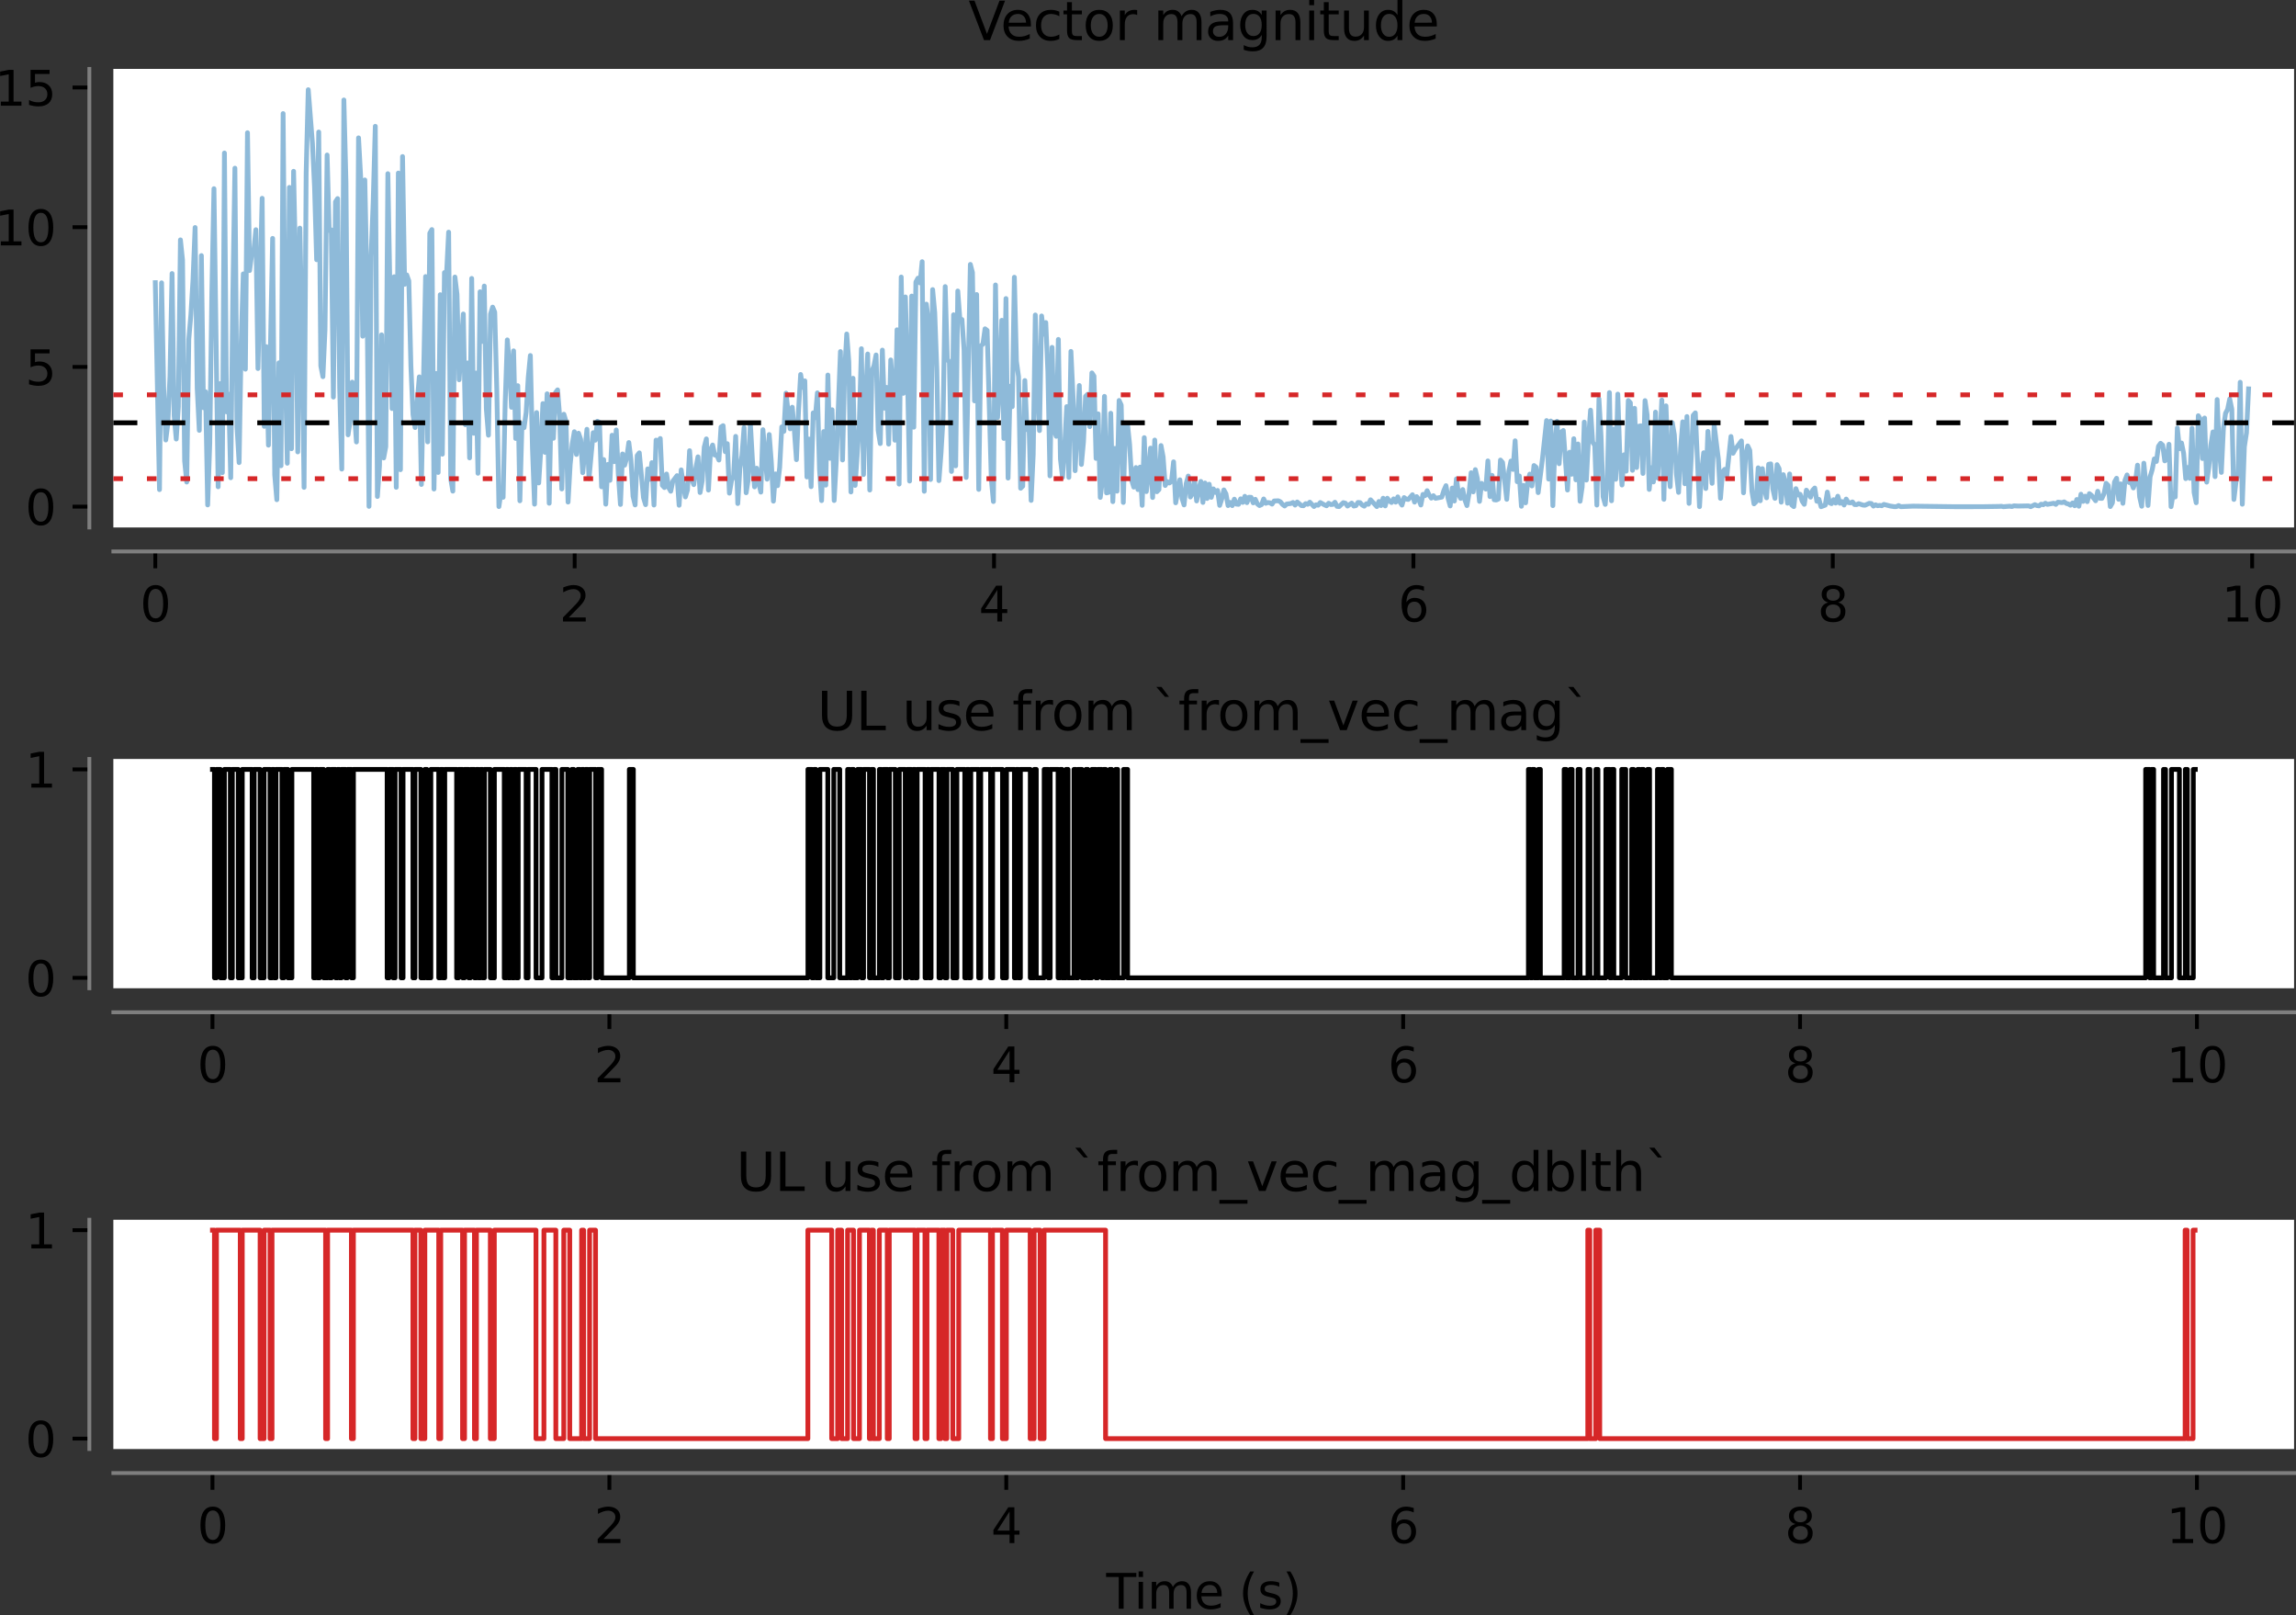<?xml version="1.0" encoding="UTF-8" standalone="no"?>
<svg
   width="478.587pt"
   height="336.554pt"
   viewBox="0 0 478.587 336.554"
   version="1.1"
   id="svg2737"
   sodipodi:docname="uluse_from_vec_mag.svg"
   inkscape:version="1.2 (dc2aeda, 2022-05-15)"
   xmlns:inkscape="http://www.inkscape.org/namespaces/inkscape"
   xmlns:sodipodi="http://sodipodi.sourceforge.net/DTD/sodipodi-0.dtd"
   xmlns:xlink="http://www.w3.org/1999/xlink"
   xmlns="http://www.w3.org/2000/svg"
   xmlns:svg="http://www.w3.org/2000/svg"
   xmlns:rdf="http://www.w3.org/1999/02/22-rdf-syntax-ns#"
   xmlns:cc="http://creativecommons.org/ns#"
   xmlns:dc="http://purl.org/dc/elements/1.1/">
  <rect x="0" y="0" width="478.587" height="336.554" fill="#333333" stroke="none"/>
  <sodipodi:namedview
     id="namedview2739"
     pagecolor="#ffffff"
     bordercolor="#000000"
     borderopacity="0.25"
     inkscape:showpageshadow="2"
     inkscape:pageopacity="0.0"
     inkscape:pagecheckerboard="0"
     inkscape:deskcolor="#d1d1d1"
     inkscape:document-units="pt"
     showgrid="false"
     inkscape:zoom="0.98333333"
     inkscape:cx="333.05085"
     inkscape:cy="229.83051"
     inkscape:window-width="1680"
     inkscape:window-height="934"
     inkscape:window-x="0"
     inkscape:window-y="25"
     inkscape:window-maximized="1"
     inkscape:current-layer="patch_1" />
  <defs
     id="defs2132">
    <style
       type="text/css"
       id="style2130">*{stroke-linejoin: round; stroke-linecap: butt}</style>
  </defs>
  <g
     id="figure_1"
     transform="translate(-15.013,-11.082)">
    <g
       id="patch_1" />
    <g
       id="axes_1">
      <g
         id="patch_2">
        <path
           d="M 38.64,121 H 493.2 V 25.44 H 38.64 Z"
           style="fill:#ffffff"
           id="path2137" />
      </g>
      <g
         id="matplotlib.axis_1">
        <g
           id="xtick_1">
          <g
             id="line2d_1">
            <defs
               id="defs2141">
              <path
                 id="m111339a6bb"
                 d="M 0,0 V 3.5"
                 style="stroke:#000000;stroke-width:0.8" />
            </defs>
            <g
               id="g2145">
              <use
                 xlink:href="#m111339a6bb"
                 x="47.382"
                 y="126"
                 style="stroke:#000000;stroke-width:0.8"
                 id="use2143" />
            </g>
          </g>
          <g
             id="text_1">
            <!-- 0 -->
            <g
               transform="matrix(0.1,0,0,-0.1,44.2,140.598)"
               id="g2153">
              <defs
                 id="defs2149">
                <path
                   id="DejaVuSans-30"
                   d="m 2034,4250 q -487,0 -733,-480 -245,-479 -245,-1442 0,-959 245,-1439 246,-480 733,-480 491,0 736,480 246,480 246,1439 0,963 -246,1442 -245,480 -736,480 z m 0,500 q 785,0 1199,-621 414,-620 414,-1801 0,-1178 -414,-1799 -414,-620 -1199,-620 -784,0 -1198,620 -414,621 -414,1799 0,1181 414,1801 414,621 1198,621 z"
                   transform="scale(0.016)" />
              </defs>
              <use
                 xlink:href="#DejaVuSans-30"
                 id="use2151" />
            </g>
          </g>
        </g>
        <g
           id="xtick_2">
          <g
             id="line2d_2">
            <g
               id="g2159">
              <use
                 xlink:href="#m111339a6bb"
                 x="134.797"
                 y="126"
                 style="stroke:#000000;stroke-width:0.8"
                 id="use2157" />
            </g>
          </g>
          <g
             id="text_2">
            <!-- 2 -->
            <g
               transform="matrix(0.1,0,0,-0.1,131.616,140.598)"
               id="g2167">
              <defs
                 id="defs2163">
                <path
                   id="DejaVuSans-32"
                   d="M 1228,531 H 3431 V 0 H 469 v 531 q 359,372 979,998 621,627 780,809 303,340 423,576 121,236 121,464 0,372 -261,606 -261,235 -680,235 -297,0 -627,-103 -329,-103 -704,-313 v 638 q 381,153 712,231 332,78 607,78 725,0 1156,-363 431,-362 431,-968 0,-288 -108,-546 -107,-257 -392,-607 -78,-91 -497,-524 Q 1991,1309 1228,531 Z"
                   transform="scale(0.016)" />
              </defs>
              <use
                 xlink:href="#DejaVuSans-32"
                 id="use2165" />
            </g>
          </g>
        </g>
        <g
           id="xtick_3">
          <g
             id="line2d_3">
            <g
               id="g2173">
              <use
                 xlink:href="#m111339a6bb"
                 x="222.212"
                 y="126"
                 style="stroke:#000000;stroke-width:0.8"
                 id="use2171" />
            </g>
          </g>
          <g
             id="text_3">
            <!-- 4 -->
            <g
               transform="matrix(0.1,0,0,-0.1,219.031,140.598)"
               id="g2181">
              <defs
                 id="defs2177">
                <path
                   id="DejaVuSans-34"
                   d="M 2419,4116 825,1625 h 1594 z m -166,550 h 794 V 1625 h 666 V 1100 H 3047 V 0 H 2419 V 1100 H 313 v 609 z"
                   transform="scale(0.016)" />
              </defs>
              <use
                 xlink:href="#DejaVuSans-34"
                 id="use2179" />
            </g>
          </g>
        </g>
        <g
           id="xtick_4">
          <g
             id="line2d_4">
            <g
               id="g2187">
              <use
                 xlink:href="#m111339a6bb"
                 x="309.628"
                 y="126"
                 style="stroke:#000000;stroke-width:0.8"
                 id="use2185" />
            </g>
          </g>
          <g
             id="text_4">
            <!-- 6 -->
            <g
               transform="matrix(0.1,0,0,-0.1,306.446,140.598)"
               id="g2195">
              <defs
                 id="defs2191">
                <path
                   id="DejaVuSans-36"
                   d="m 2113,2584 q -425,0 -674,-291 -248,-290 -248,-796 0,-503 248,-796 249,-292 674,-292 425,0 673,292 248,293 248,796 0,506 -248,796 -248,291 -673,291 z m 1253,1979 v -575 q -238,112 -480,171 -242,60 -480,60 -625,0 -955,-422 -329,-422 -376,-1275 184,272 462,417 279,145 613,145 703,0 1111,-427 408,-426 408,-1160 0,-719 -425,-1154 -425,-434 -1131,-434 -810,0 -1238,620 -428,621 -428,1799 0,1106 525,1764 525,658 1409,658 238,0 480,-47 242,-47 505,-140 z"
                   transform="scale(0.016)" />
              </defs>
              <use
                 xlink:href="#DejaVuSans-36"
                 id="use2193" />
            </g>
          </g>
        </g>
        <g
           id="xtick_5">
          <g
             id="line2d_5">
            <g
               id="g2201">
              <use
                 xlink:href="#m111339a6bb"
                 x="397.043"
                 y="126"
                 style="stroke:#000000;stroke-width:0.8"
                 id="use2199" />
            </g>
          </g>
          <g
             id="text_5">
            <!-- 8 -->
            <g
               transform="matrix(0.1,0,0,-0.1,393.862,140.598)"
               id="g2209">
              <defs
                 id="defs2205">
                <path
                   id="DejaVuSans-38"
                   d="m 2034,2216 q -450,0 -708,-241 -257,-241 -257,-662 0,-422 257,-663 258,-241 708,-241 450,0 709,242 260,243 260,662 0,421 -258,662 -257,241 -711,241 z m -631,268 q -406,100 -633,378 -226,279 -226,679 0,559 398,884 399,325 1092,325 697,0 1094,-325 397,-325 397,-884 0,-400 -227,-679 -226,-278 -629,-378 456,-106 710,-416 255,-309 255,-755 Q 3634,634 3220,271 2806,-91 2034,-91 1263,-91 848,271 434,634 434,1313 q 0,446 256,755 257,310 713,416 z m -231,997 q 0,-362 226,-565 227,-203 636,-203 407,0 636,203 230,203 230,565 0,363 -230,566 -229,203 -636,203 -409,0 -636,-203 -226,-203 -226,-566 z"
                   transform="scale(0.016)" />
              </defs>
              <use
                 xlink:href="#DejaVuSans-38"
                 id="use2207" />
            </g>
          </g>
        </g>
        <g
           id="xtick_6">
          <g
             id="line2d_6">
            <g
               id="g2215">
              <use
                 xlink:href="#m111339a6bb"
                 x="484.458"
                 y="126"
                 style="stroke:#000000;stroke-width:0.8"
                 id="use2213" />
            </g>
          </g>
          <g
             id="text_6">
            <!-- 10 -->
            <g
               transform="matrix(0.1,0,0,-0.1,478.096,140.598)"
               id="g2225">
              <defs
                 id="defs2219">
                <path
                   id="DejaVuSans-31"
                   d="M 794,531 H 1825 V 4091 L 703,3866 v 575 l 1116,225 h 631 V 531 H 3481 V 0 H 794 Z"
                   transform="scale(0.016)" />
              </defs>
              <use
                 xlink:href="#DejaVuSans-31"
                 id="use2221" />
              <use
                 xlink:href="#DejaVuSans-30"
                 x="63.623"
                 id="use2223" />
            </g>
          </g>
        </g>
      </g>
      <g
         id="matplotlib.axis_2">
        <g
           id="ytick_1">
          <g
             id="line2d_7">
            <defs
               id="defs2231">
              <path
                 id="mc0de7ce073"
                 d="M 0,0 H -3.5"
                 style="stroke:#000000;stroke-width:0.8" />
            </defs>
            <g
               id="g2235">
              <use
                 xlink:href="#mc0de7ce073"
                 x="33.64"
                 y="116.657"
                 style="stroke:#000000;stroke-width:0.8"
                 id="use2233" />
            </g>
          </g>
          <g
             id="text_7">
            <!-- 0 -->
            <g
               transform="matrix(0.1,0,0,-0.1,20.277,120.456)"
               id="g2240">
              <use
                 xlink:href="#DejaVuSans-30"
                 id="use2238" />
            </g>
          </g>
        </g>
        <g
           id="ytick_2">
          <g
             id="line2d_8">
            <g
               id="g2246">
              <use
                 xlink:href="#mc0de7ce073"
                 x="33.64"
                 y="87.541"
                 style="stroke:#000000;stroke-width:0.8"
                 id="use2244" />
            </g>
          </g>
          <g
             id="text_8">
            <!-- 5 -->
            <g
               transform="matrix(0.1,0,0,-0.1,20.277,91.34)"
               id="g2254">
              <defs
                 id="defs2250">
                <path
                   id="DejaVuSans-35"
                   d="M 691,4666 H 3169 V 4134 H 1269 V 2991 q 137,47 274,70 138,23 276,23 781,0 1237,-428 457,-428 457,-1159 Q 3513,744 3044,326 2575,-91 1722,-91 1428,-91 1123,-41 819,9 494,109 v 635 q 281,-153 581,-228 300,-75 634,-75 541,0 856,284 316,284 316,772 0,487 -316,771 -315,285 -856,285 -253,0 -505,-56 -251,-56 -513,-175 z"
                   transform="scale(0.016)" />
              </defs>
              <use
                 xlink:href="#DejaVuSans-35"
                 id="use2252" />
            </g>
          </g>
        </g>
        <g
           id="ytick_3">
          <g
             id="line2d_9">
            <g
               id="g2260">
              <use
                 xlink:href="#mc0de7ce073"
                 x="33.64"
                 y="58.425"
                 style="stroke:#000000;stroke-width:0.8"
                 id="use2258" />
            </g>
          </g>
          <g
             id="text_9">
            <!-- 10 -->
            <g
               transform="matrix(0.1,0,0,-0.1,13.915,62.224)"
               id="g2267">
              <use
                 xlink:href="#DejaVuSans-31"
                 id="use2263" />
              <use
                 xlink:href="#DejaVuSans-30"
                 x="63.623"
                 id="use2265" />
            </g>
          </g>
        </g>
        <g
           id="ytick_4">
          <g
             id="line2d_10">
            <g
               id="g2273">
              <use
                 xlink:href="#mc0de7ce073"
                 x="33.64"
                 y="29.309"
                 style="stroke:#000000;stroke-width:0.8"
                 id="use2271" />
            </g>
          </g>
          <g
             id="text_10">
            <!-- 15 -->
            <g
               transform="matrix(0.1,0,0,-0.1,13.915,33.109)"
               id="g2280">
              <use
                 xlink:href="#DejaVuSans-31"
                 id="use2276" />
              <use
                 xlink:href="#DejaVuSans-35"
                 x="63.623"
                 id="use2278" />
            </g>
          </g>
        </g>
      </g>
      <g
         id="line2d_11">
        <path
           d="m 47.382,69.984 0.874,43.125 0.437,-43.091 0.437,21.634 0.437,11.119 0.437,-3.454 0.437,-9.813 0.437,-21.418 0.437,29.612 0.437,4.881 0.437,-6.73 0.437,-34.78 0.437,4.21 0.437,41.854 0.437,4.402 0.437,-29.814 0.437,-5.107 0.437,-7.231 0.437,-10.89 0.437,33.476 0.437,8.798 0.437,-36.423 0.437,31.708 0.437,-3.337 0.437,23.585 0.437,-12.808 0.437,-31.53 0.437,-21.557 0.874,62.116 0.437,-21.5 0.437,18.556 0.437,-66.608 0.437,53.942 0.437,-3.695 0.437,17.423 0.437,-37.765 0.437,-26.742 0.437,53.864 0.437,7.483 0.437,-25.097 0.437,-14.226 0.437,19.855 0.437,-49.271 0.437,28.724 0.437,-3.338 0.437,-0.726 0.437,-4.451 0.437,28.931 0.874,-35.475 0.437,47.522 0.437,-16.606 0.437,20.528 0.874,-43.089 0.437,49.3 0.437,5.155 0.437,-28.531 0.437,21.457 0.437,-73.388 0.437,51.791 0.437,21.073 0.437,-57.483 0.437,54.463 0.437,-57.819 0.437,20.349 0.437,38.129 0.437,-46.636 0.437,21.217 0.437,32.806 0.437,-65.511 0.437,-17.352 0.874,11.153 0.437,9.062 0.437,15.21 0.437,-26.611 0.437,48.751 0.437,2.232 0.437,-9.809 0.437,-36.383 0.437,15.726 0.437,-0.126 0.437,34.846 0.437,-40.689 0.437,-0.68 0.437,39.535 0.437,16.839 0.437,-76.917 0.437,17.154 0.437,52.625 0.437,-2.96 0.437,-8.026 0.874,12.472 0.437,-63.372 0.437,8.03 0.437,33.298 0.437,-32.556 0.437,21.102 0.437,46.915 0.437,-52.042 0.437,-11.508 0.437,-15.651 0.437,77.148 0.437,-6.402 0.437,-27.293 0.437,25.662 0.437,-2.334 0.437,-56.906 0.874,48.945 0.437,-27.473 0.437,43.885 0.437,-65.486 0.437,61.815 0.437,-65.257 0.437,26.625 0.437,-1.962 0.437,1.236 0.437,17.901 0.437,9.98 0.437,2.691 0.874,-10.561 0.437,22.427 0.874,-43.331 0.437,34.453 0.437,-43.495 0.437,-0.75 0.437,54.071 0.437,-24.088 0.437,20.635 0.437,-37.046 0.437,33.238 0.437,-37.848 0.437,0.297 0.437,-8.719 0.437,51.399 0.437,2.572 0.437,-44.616 0.437,3.609 0.437,17.799 0.874,-13.705 0.437,23.088 0.437,-12.897 0.437,19.798 0.437,-37.4 0.437,32.266 0.437,-12.554 0.437,20.891 0.437,-37.824 0.437,10.345 0.437,-11.537 0.437,25.664 0.437,5.419 0.437,-25.24 0.437,-1.453 0.437,1.042 0.437,16.458 0.437,24.064 0.437,-3.035 0.437,1.105 0.437,-19.784 0.437,-13.02 0.437,4.965 0.437,9.083 0.437,-11.765 0.437,18.257 0.437,-11.002 0.437,23.994 0.437,-16.107 0.437,0.871 0.437,-3.198 0.437,-7.259 0.437,-4.584 0.437,19.236 0.437,11.743 0.437,-19.093 0.437,14.668 0.437,-7.037 0.437,-9.502 0.437,10.166 0.437,-12.204 0.437,22.81 0.437,-22.229 0.437,8.692 0.437,-9.517 0.437,-0.573 0.437,5.63 0.437,15.017 0.437,-15.57 0.437,1.464 0.437,16.838 0.437,-7.786 0.437,-4.323 0.437,-2.549 0.437,4.738 0.437,-4.432 0.437,1.271 0.437,6.956 0.874,-9.04 0.437,10.238 0.874,-9.534 0.437,1.568 0.437,-3.945 0.437,0.256 0.437,13.409 0.437,-5.682 0.437,9.294 0.437,-8.291 0.437,3.32 0.437,-9.395 0.437,5.509 0.437,-6.612 0.437,9.337 0.437,6.192 0.437,-10.523 0.437,2.336 0.437,-1.559 0.437,-3.161 0.437,3.545 0.437,7.641 0.437,1.818 0.437,-10.295 0.437,-0.561 0.874,9.351 0.437,1.45 0.437,-7.452 0.437,2.183 0.437,-3.494 0.437,8.838 0.437,-13.525 0.437,0.275 0.437,-0.611 0.437,9.757 0.437,0.468 0.437,-2.83 0.437,2.813 0.437,0.78 0.437,-2.088 0.874,-1.164 0.437,6.171 0.437,-7.373 0.437,3.34 0.437,2.298 0.437,-1.47 0.437,-8.165 0.437,5.921 0.437,1.155 0.437,-3.465 0.437,-2.332 0.437,7.441 0.437,-2.428 0.437,-7.045 0.437,-1.705 0.437,10.667 0.437,-8.428 0.437,-0.961 0.437,2.09 0.437,0.006 0.437,1.038 0.437,-6.888 0.437,-0.28 0.437,5.417 0.437,-1.66 0.437,10.307 0.437,-2.598 0.437,-1.04 0.437,-8.198 0.437,13.995 0.437,-7.281 0.437,-2.725 0.437,-5.835 0.437,13.598 0.437,-2.789 0.437,-11.712 0.437,7.714 0.437,5.561 0.437,-3.894 0.437,3.046 0.437,1.943 0.437,-13.008 0.874,10.314 0.437,-9.311 0.437,5.689 0.437,8.198 0.437,-5.678 0.437,2.456 0.437,-3.817 0.437,-8.439 0.437,0.933 0.437,-7.965 0.874,7.434 0.437,-4.502 0.437,4.831 0.437,6.1 0.437,-10.257 0.437,-7.497 0.437,2.69 0.437,-1.358 0.437,20.03 0.437,-7.903 0.437,9.92 0.437,-15.377 0.437,1.007 0.437,-5.183 0.437,15.916 0.437,6.543 0.437,-14.387 0.437,11.165 0.437,-22.947 0.437,17.359 0.437,-10.125 0.437,18.913 0.437,-8.16 0.874,-22.881 0.437,22.593 0.437,-18.26 0.437,-7.989 0.437,5.801 0.437,27.116 0.437,-23.695 0.437,22.329 0.874,-12.878 0.437,-15.61 0.437,26.224 0.437,-15.929 0.437,-9.194 0.437,28.349 0.437,-24.785 0.437,-1.096 0.437,-2.264 0.437,15.675 0.437,2.795 0.437,-19.482 0.437,12.101 0.437,-4.335 0.437,11.825 0.437,-17.542 0.437,5.724 0.437,11.004 0.437,-23.014 0.437,32.161 0.437,-43.154 0.437,24.239 0.437,-20.089 0.437,16.207 0.437,22.164 0.437,-38.554 0.437,27.327 0.437,-30.256 0.437,-0.802 0.437,0.997 0.437,-4.431 0.437,47.844 0.437,-38.999 0.437,3.549 0.437,32.998 0.437,-39.577 0.437,4.782 0.437,11.895 0.437,23.132 0.437,-5.704 0.437,-7.464 0.437,-27.268 0.437,15.14 0.437,0.622 0.437,22.763 0.437,-32.654 0.437,31.488 0.437,-36.437 0.437,5.854 0.437,0.087 0.437,6.324 0.437,26.586 0.874,-44.393 0.437,1.694 0.437,26.751 0.437,-22.173 0.437,40.614 0.437,-29.896 0.437,-0.387 0.437,-3.184 0.437,0.337 0.874,30.979 0.437,4.678 0.437,-45.129 0.437,27.612 0.437,-6.773 0.437,-13.478 0.437,24.622 0.437,-29.15 0.437,37.411 0.437,-19.152 0.437,4.269 0.437,-26.972 0.437,17.508 0.437,3.224 0.437,23.242 0.437,-0.439 0.437,-22.007 0.437,10.226 0.437,-0.996 0.437,15.749 0.437,-9.547 0.437,-29.095 0.437,15.044 0.437,9.045 0.437,-23.886 0.437,3.804 0.437,-2.433 0.437,10.251 0.437,21.701 0.437,-26.777 0.437,17.332 0.437,1.205 0.437,-20.194 0.437,24.947 0.437,3.793 0.437,-6.375 0.437,-8.367 0.437,14.757 0.437,-26.257 0.437,9.356 0.437,15.503 0.874,-17.757 0.437,16.455 0.437,-4.725 0.437,-9.478 0.437,-0.416 0.437,6.743 0.437,-11.2 0.437,0.663 0.437,17.157 0.437,-9.288 0.437,17.416 0.437,-3.453 0.437,-17.609 0.437,20.118 0.437,-0.115 0.437,-16.485 0.437,18.423 0.437,-11.098 0.437,8.919 0.437,-18.908 0.437,0.958 0.437,20.299 0.437,-16.349 0.437,0.014 0.437,4.194 0.437,7.528 0.437,1.421 0.437,-4.084 0.437,4.596 0.437,-4.688 0.437,7.966 0.437,-14.102 0.437,11.235 0.437,-3.665 0.437,-5.393 0.437,10.296 0.437,-11.974 0.437,10.77 0.437,-0.439 0.437,-9.188 0.437,2.35 0.437,5.976 0.437,-0.813 0.437,0.291 0.437,-0.343 0.437,-4.068 0.437,8.541 0.874,-4.801 0.437,3.859 0.437,1.382 0.437,-4.433 0.437,-1.589 0.437,4.374 0.437,-0.709 0.437,-2.776 0.437,4.304 0.437,-2.402 0.437,-1.668 0.437,4.38 0.437,-4.054 0.437,3.234 0.437,-2.983 0.437,2.741 0.437,-1.76 0.437,0.745 0.437,-0.425 0.437,3.117 0.437,-1.37 0.437,-1.853 0.437,0.81 0.437,2.451 0.437,-0.664 0.437,0.676 0.437,-1.345 0.437,1.034 0.437,0.045 0.437,-1.149 0.437,0.741 0.437,-1.268 0.437,1.322 0.437,-1.132 0.437,0.026 0.437,1.151 0.437,-0.748 0.437,0.975 0.437,0.334 0.437,-0.201 0.437,-1.172 0.437,0.903 0.437,-0.166 0.437,0.06 0.437,0.276 0.437,-0.658 0.874,-0.04 0.437,0.223 0.437,0.539 0.437,0.324 0.437,-0.404 0.874,-0.116 0.437,-0.213 0.437,0.549 0.437,-0.648 0.874,0.749 0.437,0.03 0.437,-0.438 0.437,0.142 0.437,-0.443 0.874,0.902 0.437,-0.357 0.437,0.087 0.437,-0.561 0.874,0.489 0.437,0.19 0.437,-0.534 0.437,0.277 0.437,-0.028 0.437,-0.453 0.437,0.861 0.437,0.043 0.874,-0.822 0.437,0.118 0.437,0.595 0.874,-0.621 0.437,0.62 0.437,-0.089 0.437,-0.665 0.437,0.042 0.437,0.501 0.437,0.231 0.437,-0.495 0.437,0.101 0.437,-0.932 1.311,1.417 0.437,-1.07 0.437,0.862 0.437,-1.534 0.437,1.597 0.437,-1.6 0.437,0.587 0.437,0.307 0.437,-0.759 0.437,0.686 0.437,-1.098 0.437,1.05 0.437,0.661 0.437,-1.57 0.437,0.318 0.437,0.075 0.874,-0.983 0.437,1.544 0.437,-1.152 0.437,0.592 0.437,1.156 0.437,-2.21 0.437,0.267 0.437,-1.04 0.437,0.945 0.437,0.608 0.437,-0.511 0.437,0.545 1.311,-0.247 0.437,-1.394 0.437,-0.994 0.437,2.62 0.437,1.603 0.437,-3.727 0.437,2.707 0.437,-4.616 0.437,3.214 0.437,0.856 0.437,-1.852 0.437,2.148 0.437,1.2 0.437,-2.527 0.437,-4.322 0.437,3.991 0.437,-4.635 0.437,1.906 0.437,4.706 0.437,-3.76 0.437,0.777 0.437,0.431 0.437,-5.875 0.437,7.435 0.437,-4.423 0.437,5.08 0.437,0.053 0.437,-0.2 0.437,-8.125 0.437,0.503 0.874,7.677 0.437,-5.828 0.437,-2.144 0.437,1.743 0.437,-5.966 0.437,8.524 0.437,-1.208 0.437,6.328 0.437,-4.351 0.437,3.634 0.437,-4.413 0.437,-1.572 0.437,2.467 0.437,-4.257 0.437,0.348 0.437,5.298 0.874,-6.898 0.874,-8.118 0.437,12.199 0.437,-12.102 0.437,17.629 0.437,-12.857 0.437,-4.701 0.437,8.826 0.437,-6.579 0.437,-0.354 0.874,12.415 0.437,-7.879 0.437,4.591 0.437,-7.403 0.437,8.57 0.437,-7.476 0.437,11.938 0.437,-3.019 0.437,-13.476 0.437,12.081 0.437,-8.478 0.437,-6.093 0.437,6.664 0.437,0.688 0.437,12.424 0.437,-22.118 0.437,7.763 0.437,12.643 0.437,1.576 0.437,-5.327 0.437,-17.974 0.437,22.548 0.437,-14.958 0.437,10.48 0.437,-17.751 0.437,13.254 0.437,5.687 0.437,-6.298 0.437,3.411 0.437,-14.726 0.437,0.476 0.437,14.074 0.437,-12.927 0.437,12.347 0.437,-8.605 0.437,-0.092 0.437,9.936 0.437,-15.182 0.437,2.999 0.437,15.507 0.437,-4.535 0.437,2.975 0.437,-14.558 0.437,13.743 0.437,-6.926 0.437,-9.322 0.437,20.685 0.437,-19.482 0.437,12.061 0.437,4.79 0.437,-13.342 0.437,2.532 0.437,8.227 0.437,3.77 0.437,-9.259 0.437,-5.447 0.437,12.91 0.437,-14.01 0.437,18.1 0.874,-18.351 0.437,-0.513 0.874,19.542 0.437,-7.47 0.437,-3.769 0.437,7.46 0.437,-11.917 0.874,10.834 0.437,-12.083 0.874,7.063 0.437,8.147 0.437,-5.519 0.437,-0.525 0.437,1.439 0.874,-8.283 0.437,3.499 0.437,-0.81 1.311,-1.768 0.437,10.816 0.437,-7.835 0.437,-1.934 0.437,0.925 0.437,8.499 0.437,2.647 0.437,-0.441 0.437,-7.074 0.437,6.868 0.437,-6.69 0.437,4.263 0.437,1.823 0.437,-6.994 0.437,-0.087 0.437,5.218 0.437,1.964 0.437,-7.019 0.437,0.842 0.437,6.979 0.437,-5.736 0.437,1.84 0.437,4.109 0.437,-6.094 0.437,6.448 0.437,0.354 0.437,-3.737 0.437,1.306 0.437,-0.139 0.437,1.439 0.437,0.659 0.437,-2.956 0.437,0.616 0.437,0.842 0.437,-1.446 0.437,-0.456 0.437,2.761 0.437,-0.396 0.437,1.528 0.874,-0.324 0.437,-2.72 0.437,2.213 0.437,0.195 0.437,-0.83 0.437,0.713 0.437,-1.435 0.437,1.478 0.437,-0.358 0.437,0.72 0.437,-1.241 0.437,0.733 0.437,0.062 0.437,-0.199 0.437,0.55 0.437,0.008 0.437,-0.203 0.874,0.3 0.437,0.035 0.874,-0.407 0.437,0.047 0.437,0.536 0.437,-0.267 0.437,0.189 0.437,-0.068 0.437,0.071 0.437,-0.278 1.311,0.34 0.874,0.132 0.437,-0.01 0.437,-0.223 0.437,0.233 2.622,-0.11 8.742,0.116 5.682,-0.004 3.497,-0.055 0.437,-0.029 0.437,0.088 1.311,-0.105 0.437,0.081 0.437,-0.157 0.874,0.05 2.185,-0.042 0.437,0.17 0.874,-0.419 0.437,0.19 0.437,0.057 0.437,-0.353 0.437,0.12 0.437,-0.313 0.437,0.237 1.311,-0.239 0.437,0.244 0.437,-0.466 0.874,0.101 0.437,-0.162 0.437,0.328 0.437,0.116 0.437,0.256 0.437,-0.476 0.437,0.586 0.437,-1.303 0.437,1.402 0.437,-2.504 0.437,1.494 0.437,-1.087 0.437,1.143 0.437,-1.665 0.437,0.336 0.874,1.144 0.437,-1.98 0.437,1.471 0.437,0.016 0.437,-0.97 0.437,-2.174 0.437,0.45 0.437,4.396 0.437,-0.776 0.437,-4.339 0.437,-0.783 0.437,4.387 0.437,-3.217 0.437,4.052 0.437,-4.798 0.437,-1.116 0.437,1.574 0.437,-0.056 0.437,1.191 0.437,-1.298 0.437,-3.452 0.437,6.615 0.437,1.947 0.437,-8.966 0.874,8.807 0.437,-5.984 0.437,-1.472 0.437,-2.253 0.437,0.539 0.437,-3.176 0.437,-0.613 0.437,0.376 0.437,3.288 0.437,-0.391 0.437,-3.07 0.437,13.002 0.437,-2.678 0.437,0.659 0.437,-14.381 0.437,4.323 0.437,-1.19 0.437,2.149 0.437,5.274 0.437,-2.324 0.437,2.274 0.437,-10.453 0.437,13.38 0.437,2.152 0.437,-18.134 0.437,0.729 0.437,8.191 0.437,-8.442 0.437,13.359 0.437,-3.025 0.437,-4.749 0.437,-2.686 0.437,9.313 0.437,-16.066 0.437,10.444 0.437,4.746 0.437,-9.255 0.437,-3.061 0.437,-0.839 0.437,-2.16 0.437,2.144 0.437,18.801 0.437,-3.697 0.437,-1.884 0.437,-18.842 0.437,25.423 0.437,-11.985 0.437,-2.897 0.437,-9.155 v 0"
           clip-path="url(#p9253371157)"
           style="fill:none;stroke:#1f77b4;stroke-linecap:square;stroke-opacity:0.5"
           id="path2285" />
      </g>
      <g
         id="line2d_12">
        <path
           d="M 38.64,99.187 H 493.2"
           clip-path="url(#p9253371157)"
           style="fill:none;stroke:#000000;stroke-dasharray:5, 5;stroke-dashoffset:0"
           id="path2288" />
      </g>
      <g
         id="line2d_13">
        <path
           d="M 38.64,110.834 H 493.2"
           clip-path="url(#p9253371157)"
           style="fill:none;stroke:#d62728;stroke-dasharray:2, 5;stroke-dashoffset:0"
           id="path2291" />
      </g>
      <g
         id="line2d_14">
        <path
           d="M 38.64,93.364 H 493.2"
           clip-path="url(#p9253371157)"
           style="fill:none;stroke:#d62728;stroke-dasharray:2, 5;stroke-dashoffset:0"
           id="path2294" />
      </g>
      <g
         id="patch_3">
        <path
           d="M 33.64,121 V 25.44"
           style="fill:none;stroke:#7f7f7f;stroke-width:0.8;stroke-linecap:square;stroke-linejoin:miter"
           id="path2297" />
      </g>
      <g
         id="patch_4">
        <path
           d="M 38.64,126 H 493.2"
           style="fill:none;stroke:#7f7f7f;stroke-width:0.8;stroke-linecap:square;stroke-linejoin:miter"
           id="path2300" />
      </g>
      <g
         id="text_11">
        <!-- Vector magnitude -->
        <g
           transform="matrix(0.11,0,0,-0.11,216.894,19.44)"
           id="g2351">
          <defs
             id="defs2317">
            <path
               id="DejaVuSans-56"
               d="M 1831,0 50,4666 H 709 L 2188,738 3669,4666 h 656 L 2547,0 Z"
               transform="scale(0.016)" />
            <path
               id="DejaVuSans-65"
               d="M 3597,1894 V 1613 H 953 q 38,-594 358,-905 320,-311 892,-311 331,0 642,81 311,81 618,244 V 178 Q 3153,47 2828,-22 2503,-91 2169,-91 1331,-91 842,396 353,884 353,1716 q 0,859 464,1363 464,505 1252,505 706,0 1117,-455 411,-454 411,-1235 z m -575,169 q -6,471 -264,752 -258,282 -683,282 -481,0 -770,-272 -289,-272 -333,-766 z"
               transform="scale(0.016)" />
            <path
               id="DejaVuSans-63"
               d="m 3122,3366 v -538 q -244,135 -489,202 -245,67 -495,67 -560,0 -870,-355 -309,-354 -309,-995 0,-641 309,-996 310,-354 870,-354 250,0 495,67 245,67 489,202 V 134 Q 2881,22 2623,-34 2366,-91 2075,-91 1284,-91 818,406 353,903 353,1747 q 0,856 470,1346 471,491 1290,491 265,0 518,-55 253,-54 491,-163 z"
               transform="scale(0.016)" />
            <path
               id="DejaVuSans-74"
               d="M 1172,4494 V 3500 H 2356 V 3053 H 1172 V 1153 q 0,-428 117,-550 117,-122 477,-122 h 590 V 0 H 1766 Q 1100,0 847,248 594,497 594,1153 V 3053 H 172 v 447 h 422 v 994 z"
               transform="scale(0.016)" />
            <path
               id="DejaVuSans-6f"
               d="m 1959,3097 q -462,0 -731,-361 -269,-361 -269,-989 0,-628 267,-989 268,-361 733,-361 460,0 728,362 269,363 269,988 0,622 -269,986 -268,364 -728,364 z m 0,487 q 750,0 1178,-488 429,-487 429,-1349 Q 3566,888 3137,398 2709,-91 1959,-91 1206,-91 779,398 353,888 353,1747 q 0,862 426,1349 427,488 1180,488 z"
               transform="scale(0.016)" />
            <path
               id="DejaVuSans-72"
               d="m 2631,2963 q -97,56 -211,82 -114,27 -251,27 -488,0 -749,-317 -261,-317 -261,-911 V 0 H 581 v 3500 h 578 v -544 q 182,319 472,473 291,155 707,155 59,0 131,-8 72,-7 159,-23 z"
               transform="scale(0.016)" />
            <path
               id="DejaVuSans-20"
               transform="scale(0.016)"
               d="" />
            <path
               id="DejaVuSans-6d"
               d="m 3328,2828 q 216,388 516,572 300,184 706,184 547,0 844,-383 297,-382 297,-1088 V 0 h -578 v 2094 q 0,503 -179,746 -178,244 -543,244 -447,0 -707,-297 -259,-296 -259,-809 V 0 h -578 v 2094 q 0,506 -178,748 -178,242 -550,242 -441,0 -701,-298 -259,-298 -259,-808 V 0 H 581 v 3500 h 578 v -544 q 197,322 472,475 275,153 653,153 382,0 649,-194 267,-193 395,-562 z"
               transform="scale(0.016)" />
            <path
               id="DejaVuSans-61"
               d="m 2194,1759 q -697,0 -966,-159 -269,-159 -269,-544 0,-306 202,-486 202,-179 548,-179 479,0 768,339 289,339 289,901 v 128 z m 1147,238 V 0 H 2766 V 531 Q 2569,213 2275,61 1981,-91 1556,-91 q -537,0 -855,302 -317,302 -317,808 0,590 395,890 396,300 1180,300 h 807 v 57 q 0,397 -261,614 -261,217 -733,217 -300,0 -585,-72 -284,-72 -546,-216 v 532 q 315,122 612,182 297,61 578,61 760,0 1135,-394 375,-393 375,-1193 z"
               transform="scale(0.016)" />
            <path
               id="DejaVuSans-67"
               d="m 2906,1791 q 0,625 -258,968 -257,344 -723,344 -462,0 -720,-344 -258,-343 -258,-968 0,-622 258,-966 258,-344 720,-344 466,0 723,344 258,344 258,966 z M 3481,434 q 0,-893 -397,-1329 -396,-436 -1215,-436 -303,0 -572,45 -269,45 -522,139 v 559 q 253,-137 500,-202 247,-66 503,-66 566,0 847,295 281,295 281,892 V 616 Q 2728,306 2450,153 2172,0 1784,0 1141,0 747,490 353,981 353,1791 q 0,812 394,1302 394,491 1037,491 388,0 666,-153 278,-153 456,-462 v 531 h 575 z"
               transform="scale(0.016)" />
            <path
               id="DejaVuSans-6e"
               d="M 3513,2113 V 0 h -575 v 2094 q 0,497 -194,743 -194,247 -581,247 -466,0 -735,-297 -269,-296 -269,-809 V 0 H 581 v 3500 h 578 v -544 q 207,316 486,472 280,156 646,156 603,0 912,-373 310,-373 310,-1098 z"
               transform="scale(0.016)" />
            <path
               id="DejaVuSans-69"
               d="m 603,3500 h 575 V 0 H 603 Z m 0,1363 h 575 V 4134 H 603 Z"
               transform="scale(0.016)" />
            <path
               id="DejaVuSans-75"
               d="m 544,1381 v 2119 h 575 V 1403 q 0,-497 193,-746 194,-248 582,-248 465,0 735,297 271,297 271,810 v 1984 h 575 V 0 H 2900 V 538 Q 2691,219 2414,64 2138,-91 1772,-91 1169,-91 856,284 544,659 544,1381 Z m 1447,2203 z"
               transform="scale(0.016)" />
            <path
               id="DejaVuSans-64"
               d="m 2906,2969 v 1894 h 575 V 0 H 2906 V 525 Q 2725,213 2448,61 2172,-91 1784,-91 1150,-91 751,415 353,922 353,1747 q 0,825 398,1331 399,506 1033,506 388,0 664,-152 277,-151 458,-463 z M 947,1747 q 0,-634 261,-995 261,-361 717,-361 456,0 718,361 263,361 263,995 0,634 -263,995 -262,361 -718,361 -456,0 -717,-361 -261,-361 -261,-995 z"
               transform="scale(0.016)" />
          </defs>
          <use
             xlink:href="#DejaVuSans-56"
             id="use2319" />
          <use
             xlink:href="#DejaVuSans-65"
             x="60.658"
             id="use2321" />
          <use
             xlink:href="#DejaVuSans-63"
             x="122.182"
             id="use2323" />
          <use
             xlink:href="#DejaVuSans-74"
             x="177.162"
             id="use2325" />
          <use
             xlink:href="#DejaVuSans-6f"
             x="216.371"
             id="use2327" />
          <use
             xlink:href="#DejaVuSans-72"
             x="277.553"
             id="use2329" />
          <use
             xlink:href="#DejaVuSans-20"
             x="318.666"
             id="use2331" />
          <use
             xlink:href="#DejaVuSans-6d"
             x="350.453"
             id="use2333" />
          <use
             xlink:href="#DejaVuSans-61"
             x="447.865"
             id="use2335" />
          <use
             xlink:href="#DejaVuSans-67"
             x="509.145"
             id="use2337" />
          <use
             xlink:href="#DejaVuSans-6e"
             x="572.621"
             id="use2339" />
          <use
             xlink:href="#DejaVuSans-69"
             x="636"
             id="use2341" />
          <use
             xlink:href="#DejaVuSans-74"
             x="663.783"
             id="use2343" />
          <use
             xlink:href="#DejaVuSans-75"
             x="702.992"
             id="use2345" />
          <use
             xlink:href="#DejaVuSans-64"
             x="766.371"
             id="use2347" />
          <use
             xlink:href="#DejaVuSans-65"
             x="829.848"
             id="use2349" />
        </g>
      </g>
    </g>
    <g
       id="axes_2">
      <g
         id="patch_5">
        <path
           d="M 38.64,217.02 H 493.2 V 169.24 H 38.64 Z"
           style="fill:#ffffff"
           id="path2355" />
      </g>
      <g
         id="matplotlib.axis_3">
        <g
           id="xtick_7">
          <g
             id="line2d_15">
            <g
               id="g2360">
              <use
                 xlink:href="#m111339a6bb"
                 x="59.302"
                 y="222.02"
                 style="stroke:#000000;stroke-width:0.8"
                 id="use2358" />
            </g>
          </g>
          <g
             id="text_12">
            <!-- 0 -->
            <g
               transform="matrix(0.1,0,0,-0.1,56.121,236.618)"
               id="g2365">
              <use
                 xlink:href="#DejaVuSans-30"
                 id="use2363" />
            </g>
          </g>
        </g>
        <g
           id="xtick_8">
          <g
             id="line2d_16">
            <g
               id="g2371">
              <use
                 xlink:href="#m111339a6bb"
                 x="142.032"
                 y="222.02"
                 style="stroke:#000000;stroke-width:0.8"
                 id="use2369" />
            </g>
          </g>
          <g
             id="text_13">
            <!-- 2 -->
            <g
               transform="matrix(0.1,0,0,-0.1,138.851,236.618)"
               id="g2376">
              <use
                 xlink:href="#DejaVuSans-32"
                 id="use2374" />
            </g>
          </g>
        </g>
        <g
           id="xtick_9">
          <g
             id="line2d_17">
            <g
               id="g2382">
              <use
                 xlink:href="#m111339a6bb"
                 x="224.762"
                 y="222.02"
                 style="stroke:#000000;stroke-width:0.8"
                 id="use2380" />
            </g>
          </g>
          <g
             id="text_14">
            <!-- 4 -->
            <g
               transform="matrix(0.1,0,0,-0.1,221.581,236.618)"
               id="g2387">
              <use
                 xlink:href="#DejaVuSans-34"
                 id="use2385" />
            </g>
          </g>
        </g>
        <g
           id="xtick_10">
          <g
             id="line2d_18">
            <g
               id="g2393">
              <use
                 xlink:href="#m111339a6bb"
                 x="307.492"
                 y="222.02"
                 style="stroke:#000000;stroke-width:0.8"
                 id="use2391" />
            </g>
          </g>
          <g
             id="text_15">
            <!-- 6 -->
            <g
               transform="matrix(0.1,0,0,-0.1,304.311,236.618)"
               id="g2398">
              <use
                 xlink:href="#DejaVuSans-36"
                 id="use2396" />
            </g>
          </g>
        </g>
        <g
           id="xtick_11">
          <g
             id="line2d_19">
            <g
               id="g2404">
              <use
                 xlink:href="#m111339a6bb"
                 x="390.222"
                 y="222.02"
                 style="stroke:#000000;stroke-width:0.8"
                 id="use2402" />
            </g>
          </g>
          <g
             id="text_16">
            <!-- 8 -->
            <g
               transform="matrix(0.1,0,0,-0.1,387.041,236.618)"
               id="g2409">
              <use
                 xlink:href="#DejaVuSans-38"
                 id="use2407" />
            </g>
          </g>
        </g>
        <g
           id="xtick_12">
          <g
             id="line2d_20">
            <g
               id="g2415">
              <use
                 xlink:href="#m111339a6bb"
                 x="472.952"
                 y="222.02"
                 style="stroke:#000000;stroke-width:0.8"
                 id="use2413" />
            </g>
          </g>
          <g
             id="text_17">
            <!-- 10 -->
            <g
               transform="matrix(0.1,0,0,-0.1,466.589,236.618)"
               id="g2422">
              <use
                 xlink:href="#DejaVuSans-31"
                 id="use2418" />
              <use
                 xlink:href="#DejaVuSans-30"
                 x="63.623"
                 id="use2420" />
            </g>
          </g>
        </g>
      </g>
      <g
         id="matplotlib.axis_4">
        <g
           id="ytick_5">
          <g
             id="line2d_21">
            <g
               id="g2429">
              <use
                 xlink:href="#mc0de7ce073"
                 x="33.64"
                 y="214.848"
                 style="stroke:#000000;stroke-width:0.8"
                 id="use2427" />
            </g>
          </g>
          <g
             id="text_18">
            <!-- 0 -->
            <g
               transform="matrix(0.1,0,0,-0.1,20.277,218.647)"
               id="g2434">
              <use
                 xlink:href="#DejaVuSans-30"
                 id="use2432" />
            </g>
          </g>
        </g>
        <g
           id="ytick_6">
          <g
             id="line2d_22">
            <g
               id="g2440">
              <use
                 xlink:href="#mc0de7ce073"
                 x="33.64"
                 y="171.412"
                 style="stroke:#000000;stroke-width:0.8"
                 id="use2438" />
            </g>
          </g>
          <g
             id="text_19">
            <!-- 1 -->
            <g
               transform="matrix(0.1,0,0,-0.1,20.277,175.211)"
               id="g2445">
              <use
                 xlink:href="#DejaVuSans-31"
                 id="use2443" />
            </g>
          </g>
        </g>
      </g>
      <g
         id="line2d_23">
        <path
           d="m 59.302,171.412 h 0.414 v 43.436 h 0.414 v -43.436 h 0.827 v 43.436 h 0.827 v -43.436 h 1.241 v 43.436 h 0.414 v -43.436 h 1.241 v 43.436 h 0.827 v -43.436 h 2.068 v 43.436 h 0.414 v -43.436 h 1.241 v 43.436 h 0.827 v -43.436 h 1.241 v 43.436 h 0.414 v -43.436 h 0.414 v 43.436 h 0.414 v -43.436 h 1.241 v 43.436 h 0.414 v -43.436 h 0.827 v 43.436 h 0.827 v -43.436 h 4.55 v 43.436 h 0.414 v -43.436 h 0.414 v 43.436 h 0.414 v -43.436 h 0.827 v 43.436 h 0.827 v -43.436 h 0.414 v 43.436 h 0.414 v -43.436 h 0.827 v 43.436 h 0.414 v -43.436 h 0.414 v 43.436 h 0.414 v -43.436 h 0.827 v 43.436 h 0.414 v -43.436 h 0.827 v 43.436 h 0.414 v -43.436 h 7.032 v 43.436 h 0.414 v -43.436 h 0.827 v 43.436 h 0.414 v -43.436 h 1.241 v 43.436 h 0.414 v -43.436 h 2.068 v 43.436 h 0.414 v -43.436 h 1.241 v 43.436 h 0.827 v -43.436 h 0.414 v 43.436 h 0.827 v -43.436 h 1.655 v 43.436 h 0.414 v -43.436 h 0.414 v 43.436 h 0.414 v -43.436 h 2.482 v 43.436 h 0.414 v -43.436 h 0.827 v 43.436 h 0.414 v -43.436 h 0.827 v 43.436 h 0.414 v -43.436 h 0.827 v 43.436 h 0.414 v -43.436 h 0.414 v 43.436 h 0.414 v -43.436 h 0.414 v 43.436 h 0.414 v -43.436 h 1.241 v 43.436 h 0.827 v -43.436 h 2.068 v 43.436 h 0.414 v -43.436 h 0.414 v 43.436 h 0.414 v -43.436 h 0.414 v 43.436 h 0.414 v -43.436 h 0.414 v 43.436 h 0.414 v -43.436 h 1.655 v 43.436 h 0.414 v -43.436 h 1.655 v 43.436 h 1.241 v -43.436 h 2.068 v 43.436 h 0.414 v -43.436 h 0.414 v 43.436 h 1.241 v -43.436 h 1.241 v 43.436 h 0.827 v -43.436 h 0.414 v 43.436 h 0.827 v -43.436 h 0.414 v 43.436 h 0.414 v -43.436 h 0.414 v 43.436 h 0.414 v -43.436 h 0.414 v 43.436 h 0.414 v -43.436 h 1.241 v 43.436 h 0.414 v -43.436 h 0.827 v 43.436 h 5.791 v -43.436 h 0.827 v 43.436 h 36.401 v -43.436 h 0.827 v 43.436 h 0.414 v -43.436 h 0.414 v 43.436 h 0.827 v -43.436 h 1.655 v 43.436 h 1.241 v -43.436 h 1.241 v 43.436 h 1.655 v -43.436 h 0.414 v 43.436 h 0.414 v -43.436 h 0.414 v 43.436 h 0.827 v -43.436 h 0.827 v 43.436 h 0.414 v -43.436 h 1.241 v 43.436 h 0.414 v -43.436 h 0.414 v 43.436 h 1.241 v -43.436 h 0.414 v 43.436 h 0.414 v -43.436 h 0.827 v 43.436 h 0.414 v -43.436 h 1.241 v 43.436 h 0.827 v -43.436 h 1.241 v 43.436 h 0.414 v -43.436 h 0.827 v 43.436 h 0.414 v -43.436 h 0.414 v 43.436 h 0.414 v -43.436 h 1.655 v 43.436 h 0.414 v -43.436 h 0.414 v 43.436 h 0.414 v -43.436 h 1.655 v 43.436 h 0.414 v -43.436 h 0.827 v 43.436 h 0.414 v -43.436 h 1.241 v 43.436 h 0.827 v -43.436 h 1.655 v 43.436 h 0.414 v -43.436 h 0.414 v 43.436 h 0.414 v -43.436 h 1.655 v 43.436 h 0.414 v -43.436 h 2.068 v 43.436 h 0.414 v -43.436 h 2.068 v 43.436 h 0.827 v -43.436 h 1.655 v 43.436 h 0.414 v -43.436 h 0.414 v 43.436 h 0.414 v -43.436 h 2.068 v 43.436 h 0.827 v -43.436 h 0.414 v 43.436 h 1.655 v -43.436 h 0.827 v 43.436 h 0.414 v -43.436 h 1.655 v 43.436 h 0.414 v -43.436 h 0.414 v 43.436 h 0.827 v -43.436 h 0.414 v 43.436 h 1.241 v -43.436 h 0.414 v 43.436 h 0.414 v -43.436 h 0.827 v 43.436 h 0.827 v -43.436 h 0.414 v 43.436 h 0.827 v -43.436 h 0.827 v 43.436 h 0.414 v -43.436 h 0.827 v 43.436 h 0.414 v -43.436 h 0.414 v 43.436 h 0.827 v -43.436 h 0.414 v 43.436 h 0.827 v -43.436 h 0.414 v 43.436 h 1.241 v -43.436 h 0.827 v 43.436 h 83.557 v -43.436 h 0.414 v 43.436 h 0.414 v -43.436 h 0.414 v 43.436 h 0.827 v -43.436 h 0.414 v 43.436 h 4.964 v -43.436 h 0.414 v 43.436 h 0.827 v -43.436 h 0.414 v 43.436 h 1.241 v -43.436 h 0.414 v 43.436 h 1.655 v -43.436 h 0.414 v 43.436 h 1.241 v -43.436 h 0.414 v 43.436 h 1.655 v -43.436 h 0.827 v 43.436 h 0.414 v -43.436 h 0.414 v 43.436 h 1.655 v -43.436 h 0.827 v 43.436 h 1.241 v -43.436 h 0.414 v 43.436 h 0.827 v -43.436 h 0.414 v 43.436 h 0.414 v -43.436 h 0.414 v 43.436 h 0.827 v -43.436 h 0.414 v 43.436 h 1.655 v -43.436 h 0.414 v 43.436 h 0.414 v -43.436 h 0.414 v 43.436 h 0.827 v -43.436 h 0.827 v 43.436 h 98.862 v -43.436 h 0.827 v 43.436 h 0.414 v -43.436 h 0.414 v 43.436 h 2.068 v -43.436 h 0.414 v 43.436 h 1.241 v -43.436 h 1.655 v 43.436 h 1.241 v -43.436 h 0.414 v 43.436 h 1.241 v -43.436 h 0.414 v 0"
           clip-path="url(#p8402d2afc8)"
           style="fill:none;stroke:#000000;stroke-linecap:square"
           id="path2450" />
      </g>
      <g
         id="patch_6">
        <path
           d="M 33.64,217.02 V 169.24"
           style="fill:none;stroke:#7f7f7f;stroke-width:0.8;stroke-linecap:square;stroke-linejoin:miter"
           id="path2453" />
      </g>
      <g
         id="patch_7">
        <path
           d="M 38.64,222.02 H 493.2"
           style="fill:none;stroke:#7f7f7f;stroke-width:0.8;stroke-linecap:square;stroke-linejoin:miter"
           id="path2456" />
      </g>
      <g
         id="text_20">
        <!-- UL use from `from_vec_mag` -->
        <g
           transform="matrix(0.11,0,0,-0.11,185.376,163.24)"
           id="g2520">
          <defs
             id="defs2466">
            <path
               id="DejaVuSans-55"
               d="m 556,4666 h 635 V 1831 q 0,-750 271,-1080 272,-329 882,-329 606,0 878,329 272,330 272,1080 v 2835 h 634 V 1753 Q 4128,841 3676,375 3225,-91 2344,-91 1459,-91 1007,375 556,841 556,1753 Z"
               transform="scale(0.016)" />
            <path
               id="DejaVuSans-4c"
               d="m 628,4666 h 631 V 531 H 3531 V 0 H 628 Z"
               transform="scale(0.016)" />
            <path
               id="DejaVuSans-73"
               d="m 2834,3397 v -544 q -243,125 -506,187 -262,63 -544,63 -428,0 -642,-131 -214,-131 -214,-394 0,-200 153,-314 153,-114 616,-217 l 197,-44 q 612,-131 870,-370 258,-239 258,-667 0,-488 -386,-773 Q 2250,-91 1575,-91 1294,-91 989,-36 684,19 347,128 v 594 q 319,-166 628,-249 309,-82 613,-82 406,0 624,139 219,139 219,392 0,234 -158,359 -157,125 -692,241 l -200,47 q -534,112 -772,345 -237,233 -237,639 0,494 350,762 350,269 994,269 318,0 599,-47 282,-46 519,-140 z"
               transform="scale(0.016)" />
            <path
               id="DejaVuSans-66"
               d="m 2375,4863 v -479 h -550 q -309,0 -430,-125 -120,-125 -120,-450 v -309 h 947 V 3053 H 1275 V 0 H 697 V 3053 H 147 v 447 h 550 v 244 q 0,584 272,851 272,268 862,268 z"
               transform="scale(0.016)" />
            <path
               id="DejaVuSans-60"
               d="M 1147,5119 2028,3950 H 1550 L 531,5119 Z"
               transform="scale(0.016)" />
            <path
               id="DejaVuSans-5f"
               d="m 3263,-1063 v -446 H -63 v 446 z"
               transform="scale(0.016)" />
            <path
               id="DejaVuSans-76"
               d="M 191,3500 H 800 L 1894,563 2988,3500 h 609 L 2284,0 h -781 z"
               transform="scale(0.016)" />
          </defs>
          <use
             xlink:href="#DejaVuSans-55"
             id="use2468" />
          <use
             xlink:href="#DejaVuSans-4c"
             x="73.193"
             id="use2470" />
          <use
             xlink:href="#DejaVuSans-20"
             x="128.906"
             id="use2472" />
          <use
             xlink:href="#DejaVuSans-75"
             x="160.693"
             id="use2474" />
          <use
             xlink:href="#DejaVuSans-73"
             x="224.072"
             id="use2476" />
          <use
             xlink:href="#DejaVuSans-65"
             x="276.172"
             id="use2478" />
          <use
             xlink:href="#DejaVuSans-20"
             x="337.695"
             id="use2480" />
          <use
             xlink:href="#DejaVuSans-66"
             x="369.482"
             id="use2482" />
          <use
             xlink:href="#DejaVuSans-72"
             x="404.688"
             id="use2484" />
          <use
             xlink:href="#DejaVuSans-6f"
             x="443.551"
             id="use2486" />
          <use
             xlink:href="#DejaVuSans-6d"
             x="504.732"
             id="use2488" />
          <use
             xlink:href="#DejaVuSans-20"
             x="602.145"
             id="use2490" />
          <use
             xlink:href="#DejaVuSans-60"
             x="633.932"
             id="use2492" />
          <use
             xlink:href="#DejaVuSans-66"
             x="683.932"
             id="use2494" />
          <use
             xlink:href="#DejaVuSans-72"
             x="719.137"
             id="use2496" />
          <use
             xlink:href="#DejaVuSans-6f"
             x="758"
             id="use2498" />
          <use
             xlink:href="#DejaVuSans-6d"
             x="819.182"
             id="use2500" />
          <use
             xlink:href="#DejaVuSans-5f"
             x="916.594"
             id="use2502" />
          <use
             xlink:href="#DejaVuSans-76"
             x="966.594"
             id="use2504" />
          <use
             xlink:href="#DejaVuSans-65"
             x="1025.773"
             id="use2506" />
          <use
             xlink:href="#DejaVuSans-63"
             x="1087.297"
             id="use2508" />
          <use
             xlink:href="#DejaVuSans-5f"
             x="1142.277"
             id="use2510" />
          <use
             xlink:href="#DejaVuSans-6d"
             x="1192.277"
             id="use2512" />
          <use
             xlink:href="#DejaVuSans-61"
             x="1289.689"
             id="use2514" />
          <use
             xlink:href="#DejaVuSans-67"
             x="1350.969"
             id="use2516" />
          <use
             xlink:href="#DejaVuSans-60"
             x="1414.445"
             id="use2518" />
        </g>
      </g>
    </g>
    <g
       id="axes_3">
      <g
         id="patch_8">
        <path
           d="M 38.64,313.04 H 493.2 V 265.26 H 38.64 Z"
           style="fill:#ffffff"
           id="path2524" />
      </g>
      <g
         id="matplotlib.axis_5">
        <g
           id="xtick_13">
          <g
             id="line2d_24">
            <g
               id="g2529">
              <use
                 xlink:href="#m111339a6bb"
                 x="59.302"
                 y="318.04"
                 style="stroke:#000000;stroke-width:0.8"
                 id="use2527" />
            </g>
          </g>
          <g
             id="text_21">
            <!-- 0 -->
            <g
               transform="matrix(0.1,0,0,-0.1,56.121,332.638)"
               id="g2534">
              <use
                 xlink:href="#DejaVuSans-30"
                 id="use2532" />
            </g>
          </g>
        </g>
        <g
           id="xtick_14">
          <g
             id="line2d_25">
            <g
               id="g2540">
              <use
                 xlink:href="#m111339a6bb"
                 x="142.032"
                 y="318.04"
                 style="stroke:#000000;stroke-width:0.8"
                 id="use2538" />
            </g>
          </g>
          <g
             id="text_22">
            <!-- 2 -->
            <g
               transform="matrix(0.1,0,0,-0.1,138.851,332.638)"
               id="g2545">
              <use
                 xlink:href="#DejaVuSans-32"
                 id="use2543" />
            </g>
          </g>
        </g>
        <g
           id="xtick_15">
          <g
             id="line2d_26">
            <g
               id="g2551">
              <use
                 xlink:href="#m111339a6bb"
                 x="224.762"
                 y="318.04"
                 style="stroke:#000000;stroke-width:0.8"
                 id="use2549" />
            </g>
          </g>
          <g
             id="text_23">
            <!-- 4 -->
            <g
               transform="matrix(0.1,0,0,-0.1,221.581,332.638)"
               id="g2556">
              <use
                 xlink:href="#DejaVuSans-34"
                 id="use2554" />
            </g>
          </g>
        </g>
        <g
           id="xtick_16">
          <g
             id="line2d_27">
            <g
               id="g2562">
              <use
                 xlink:href="#m111339a6bb"
                 x="307.492"
                 y="318.04"
                 style="stroke:#000000;stroke-width:0.8"
                 id="use2560" />
            </g>
          </g>
          <g
             id="text_24">
            <!-- 6 -->
            <g
               transform="matrix(0.1,0,0,-0.1,304.311,332.638)"
               id="g2567">
              <use
                 xlink:href="#DejaVuSans-36"
                 id="use2565" />
            </g>
          </g>
        </g>
        <g
           id="xtick_17">
          <g
             id="line2d_28">
            <g
               id="g2573">
              <use
                 xlink:href="#m111339a6bb"
                 x="390.222"
                 y="318.04"
                 style="stroke:#000000;stroke-width:0.8"
                 id="use2571" />
            </g>
          </g>
          <g
             id="text_25">
            <!-- 8 -->
            <g
               transform="matrix(0.1,0,0,-0.1,387.041,332.638)"
               id="g2578">
              <use
                 xlink:href="#DejaVuSans-38"
                 id="use2576" />
            </g>
          </g>
        </g>
        <g
           id="xtick_18">
          <g
             id="line2d_29">
            <g
               id="g2584">
              <use
                 xlink:href="#m111339a6bb"
                 x="472.952"
                 y="318.04"
                 style="stroke:#000000;stroke-width:0.8"
                 id="use2582" />
            </g>
          </g>
          <g
             id="text_26">
            <!-- 10 -->
            <g
               transform="matrix(0.1,0,0,-0.1,466.589,332.638)"
               id="g2591">
              <use
                 xlink:href="#DejaVuSans-31"
                 id="use2587" />
              <use
                 xlink:href="#DejaVuSans-30"
                 x="63.623"
                 id="use2589" />
            </g>
          </g>
        </g>
        <g
           id="text_27">
          <!-- Time (s) -->
          <g
             transform="matrix(0.1,0,0,-0.1,245.591,346.317)"
             id="g2616">
            <defs
               id="defs2598">
              <path
                 id="DejaVuSans-54"
                 d="M -19,4666 H 3928 V 4134 H 2272 V 0 H 1638 V 4134 H -19 Z"
                 transform="scale(0.016)" />
              <path
                 id="DejaVuSans-28"
                 d="m 1984,4856 q -418,-718 -622,-1422 -203,-703 -203,-1425 0,-721 205,-1429 205,-708 620,-1424 h -500 q -468,735 -701,1444 -233,709 -233,1409 0,697 231,1403 232,707 703,1444 z"
                 transform="scale(0.016)" />
              <path
                 id="DejaVuSans-29"
                 d="m 513,4856 h 500 q 468,-737 701,-1444 233,-706 233,-1403 0,-700 -233,-1409 -233,-709 -701,-1444 H 513 q 415,716 620,1424 205,708 205,1429 0,722 -205,1425 -205,704 -620,1422 z"
                 transform="scale(0.016)" />
            </defs>
            <use
               xlink:href="#DejaVuSans-54"
               id="use2600" />
            <use
               xlink:href="#DejaVuSans-69"
               x="57.959"
               id="use2602" />
            <use
               xlink:href="#DejaVuSans-6d"
               x="85.742"
               id="use2604" />
            <use
               xlink:href="#DejaVuSans-65"
               x="183.154"
               id="use2606" />
            <use
               xlink:href="#DejaVuSans-20"
               x="244.678"
               id="use2608" />
            <use
               xlink:href="#DejaVuSans-28"
               x="276.465"
               id="use2610" />
            <use
               xlink:href="#DejaVuSans-73"
               x="315.479"
               id="use2612" />
            <use
               xlink:href="#DejaVuSans-29"
               x="367.578"
               id="use2614" />
          </g>
        </g>
      </g>
      <g
         id="matplotlib.axis_6">
        <g
           id="ytick_7">
          <g
             id="line2d_30">
            <g
               id="g2622">
              <use
                 xlink:href="#mc0de7ce073"
                 x="33.64"
                 y="310.868"
                 style="stroke:#000000;stroke-width:0.8"
                 id="use2620" />
            </g>
          </g>
          <g
             id="text_28">
            <!-- 0 -->
            <g
               transform="matrix(0.1,0,0,-0.1,20.277,314.667)"
               id="g2627">
              <use
                 xlink:href="#DejaVuSans-30"
                 id="use2625" />
            </g>
          </g>
        </g>
        <g
           id="ytick_8">
          <g
             id="line2d_31">
            <g
               id="g2633">
              <use
                 xlink:href="#mc0de7ce073"
                 x="33.64"
                 y="267.432"
                 style="stroke:#000000;stroke-width:0.8"
                 id="use2631" />
            </g>
          </g>
          <g
             id="text_29">
            <!-- 1 -->
            <g
               transform="matrix(0.1,0,0,-0.1,20.277,271.231)"
               id="g2638">
              <use
                 xlink:href="#DejaVuSans-31"
                 id="use2636" />
            </g>
          </g>
        </g>
      </g>
      <g
         id="line2d_32">
        <path
           d="m 59.302,267.432 h 0.414 v 43.436 h 0.414 v -43.436 h 4.964 v 43.436 h 0.414 v -43.436 h 3.723 v 43.436 h 0.827 v -43.436 h 1.241 v 43.436 h 0.414 v -43.436 h 11.169 v 43.436 h 0.414 v -43.436 h 4.964 v 43.436 h 0.414 v -43.436 h 12.41 v 43.436 h 0.414 v -43.436 h 1.241 v 43.436 h 0.827 v -43.436 h 2.896 v 43.436 h 0.414 v -43.436 h 4.55 v 43.436 h 0.414 v -43.436 h 2.068 v 43.436 h 0.414 v -43.436 h 2.896 v 43.436 h 0.827 v -43.436 h 8.687 v 43.436 h 1.655 v -43.436 h 2.482 v 43.436 h 1.655 v -43.436 h 1.241 v 43.436 h 2.482 v -43.436 h 0.414 v 43.436 h 1.241 v -43.436 h 1.241 v 43.436 h 44.261 v -43.436 h 4.964 v 43.436 h 1.241 v -43.436 h 0.827 v 43.436 h 1.241 v -43.436 h 1.241 v 43.436 h 1.241 v -43.436 h 2.068 v 43.436 h 0.414 v -43.436 h 0.414 v 43.436 h 1.241 v -43.436 h 1.655 v 43.436 h 0.414 v -43.436 h 5.377 v 43.436 h 0.414 v -43.436 h 1.655 v 43.436 h 0.414 v -43.436 h 2.482 v 43.436 h 0.414 v -43.436 h 0.827 v 43.436 h 0.414 v -43.436 h 1.241 v 43.436 h 1.241 v -43.436 h 6.618 v 43.436 h 0.414 v -43.436 h 2.068 v 43.436 h 0.827 v -43.436 h 4.964 v 43.436 h 0.827 v -43.436 h 1.241 v 43.436 h 0.827 v -43.436 h 12.823 v 43.436 h 100.517 v -43.436 h 0.414 v 43.436 h 1.241 v -43.436 h 0.827 v 43.436 h 122.027 v -43.436 h 0.414 v 43.436 h 1.241 v -43.436 h 0.414 v 0"
           clip-path="url(#pa32e87ece2)"
           style="fill:none;stroke:#d62728;stroke-linecap:square"
           id="path2643" />
      </g>
      <g
         id="patch_9">
        <path
           d="M 33.64,313.04 V 265.26"
           style="fill:none;stroke:#7f7f7f;stroke-width:0.8;stroke-linecap:square;stroke-linejoin:miter"
           id="path2646" />
      </g>
      <g
         id="patch_10">
        <path
           d="M 38.64,318.04 H 493.2"
           style="fill:none;stroke:#7f7f7f;stroke-width:0.8;stroke-linecap:square;stroke-linejoin:miter"
           id="path2649" />
      </g>
      <g
         id="text_30">
        <!-- UL use from `from_vec_mag_dblth` -->
        <g
           transform="matrix(0.11,0,0,-0.11,168.473,259.26)"
           id="g2721">
          <defs
             id="defs2655">
            <path
               id="DejaVuSans-62"
               d="m 3116,1747 q 0,634 -261,995 -261,361 -717,361 -457,0 -718,-361 -261,-361 -261,-995 0,-634 261,-995 261,-361 718,-361 456,0 717,361 261,361 261,995 z M 1159,2969 q 182,312 458,463 277,152 661,152 638,0 1036,-506 399,-506 399,-1331 Q 3713,922 3314,415 2916,-91 2278,-91 1894,-91 1617,61 1341,213 1159,525 V 0 H 581 v 4863 h 578 z"
               transform="scale(0.016)" />
            <path
               id="DejaVuSans-6c"
               d="m 603,4863 h 575 V 0 H 603 Z"
               transform="scale(0.016)" />
            <path
               id="DejaVuSans-68"
               d="M 3513,2113 V 0 h -575 v 2094 q 0,497 -194,743 -194,247 -581,247 -466,0 -735,-297 -269,-296 -269,-809 V 0 H 581 v 4863 h 578 V 2956 q 207,316 486,472 280,156 646,156 603,0 912,-373 310,-373 310,-1098 z"
               transform="scale(0.016)" />
          </defs>
          <use
             xlink:href="#DejaVuSans-55"
             id="use2657" />
          <use
             xlink:href="#DejaVuSans-4c"
             x="73.193"
             id="use2659" />
          <use
             xlink:href="#DejaVuSans-20"
             x="128.906"
             id="use2661" />
          <use
             xlink:href="#DejaVuSans-75"
             x="160.693"
             id="use2663" />
          <use
             xlink:href="#DejaVuSans-73"
             x="224.072"
             id="use2665" />
          <use
             xlink:href="#DejaVuSans-65"
             x="276.172"
             id="use2667" />
          <use
             xlink:href="#DejaVuSans-20"
             x="337.695"
             id="use2669" />
          <use
             xlink:href="#DejaVuSans-66"
             x="369.482"
             id="use2671" />
          <use
             xlink:href="#DejaVuSans-72"
             x="404.688"
             id="use2673" />
          <use
             xlink:href="#DejaVuSans-6f"
             x="443.551"
             id="use2675" />
          <use
             xlink:href="#DejaVuSans-6d"
             x="504.732"
             id="use2677" />
          <use
             xlink:href="#DejaVuSans-20"
             x="602.145"
             id="use2679" />
          <use
             xlink:href="#DejaVuSans-60"
             x="633.932"
             id="use2681" />
          <use
             xlink:href="#DejaVuSans-66"
             x="683.932"
             id="use2683" />
          <use
             xlink:href="#DejaVuSans-72"
             x="719.137"
             id="use2685" />
          <use
             xlink:href="#DejaVuSans-6f"
             x="758"
             id="use2687" />
          <use
             xlink:href="#DejaVuSans-6d"
             x="819.182"
             id="use2689" />
          <use
             xlink:href="#DejaVuSans-5f"
             x="916.594"
             id="use2691" />
          <use
             xlink:href="#DejaVuSans-76"
             x="966.594"
             id="use2693" />
          <use
             xlink:href="#DejaVuSans-65"
             x="1025.773"
             id="use2695" />
          <use
             xlink:href="#DejaVuSans-63"
             x="1087.297"
             id="use2697" />
          <use
             xlink:href="#DejaVuSans-5f"
             x="1142.277"
             id="use2699" />
          <use
             xlink:href="#DejaVuSans-6d"
             x="1192.277"
             id="use2701" />
          <use
             xlink:href="#DejaVuSans-61"
             x="1289.689"
             id="use2703" />
          <use
             xlink:href="#DejaVuSans-67"
             x="1350.969"
             id="use2705" />
          <use
             xlink:href="#DejaVuSans-5f"
             x="1414.445"
             id="use2707" />
          <use
             xlink:href="#DejaVuSans-64"
             x="1464.445"
             id="use2709" />
          <use
             xlink:href="#DejaVuSans-62"
             x="1527.922"
             id="use2711" />
          <use
             xlink:href="#DejaVuSans-6c"
             x="1591.398"
             id="use2713" />
          <use
             xlink:href="#DejaVuSans-74"
             x="1619.182"
             id="use2715" />
          <use
             xlink:href="#DejaVuSans-68"
             x="1658.391"
             id="use2717" />
          <use
             xlink:href="#DejaVuSans-60"
             x="1721.77"
             id="use2719" />
        </g>
      </g>
    </g>
  </g>
  <defs
     id="defs2735">
    <clipPath
       id="p9253371157">
      <rect
         x="38.64"
         y="25.44"
         width="454.56"
         height="95.56"
         id="rect2726" />
    </clipPath>
    <clipPath
       id="p8402d2afc8">
      <rect
         x="38.64"
         y="169.24"
         width="454.56"
         height="47.78"
         id="rect2729" />
    </clipPath>
    <clipPath
       id="pa32e87ece2">
      <rect
         x="38.64"
         y="265.26"
         width="454.56"
         height="47.78"
         id="rect2732" />
    </clipPath>
  </defs>
</svg>
